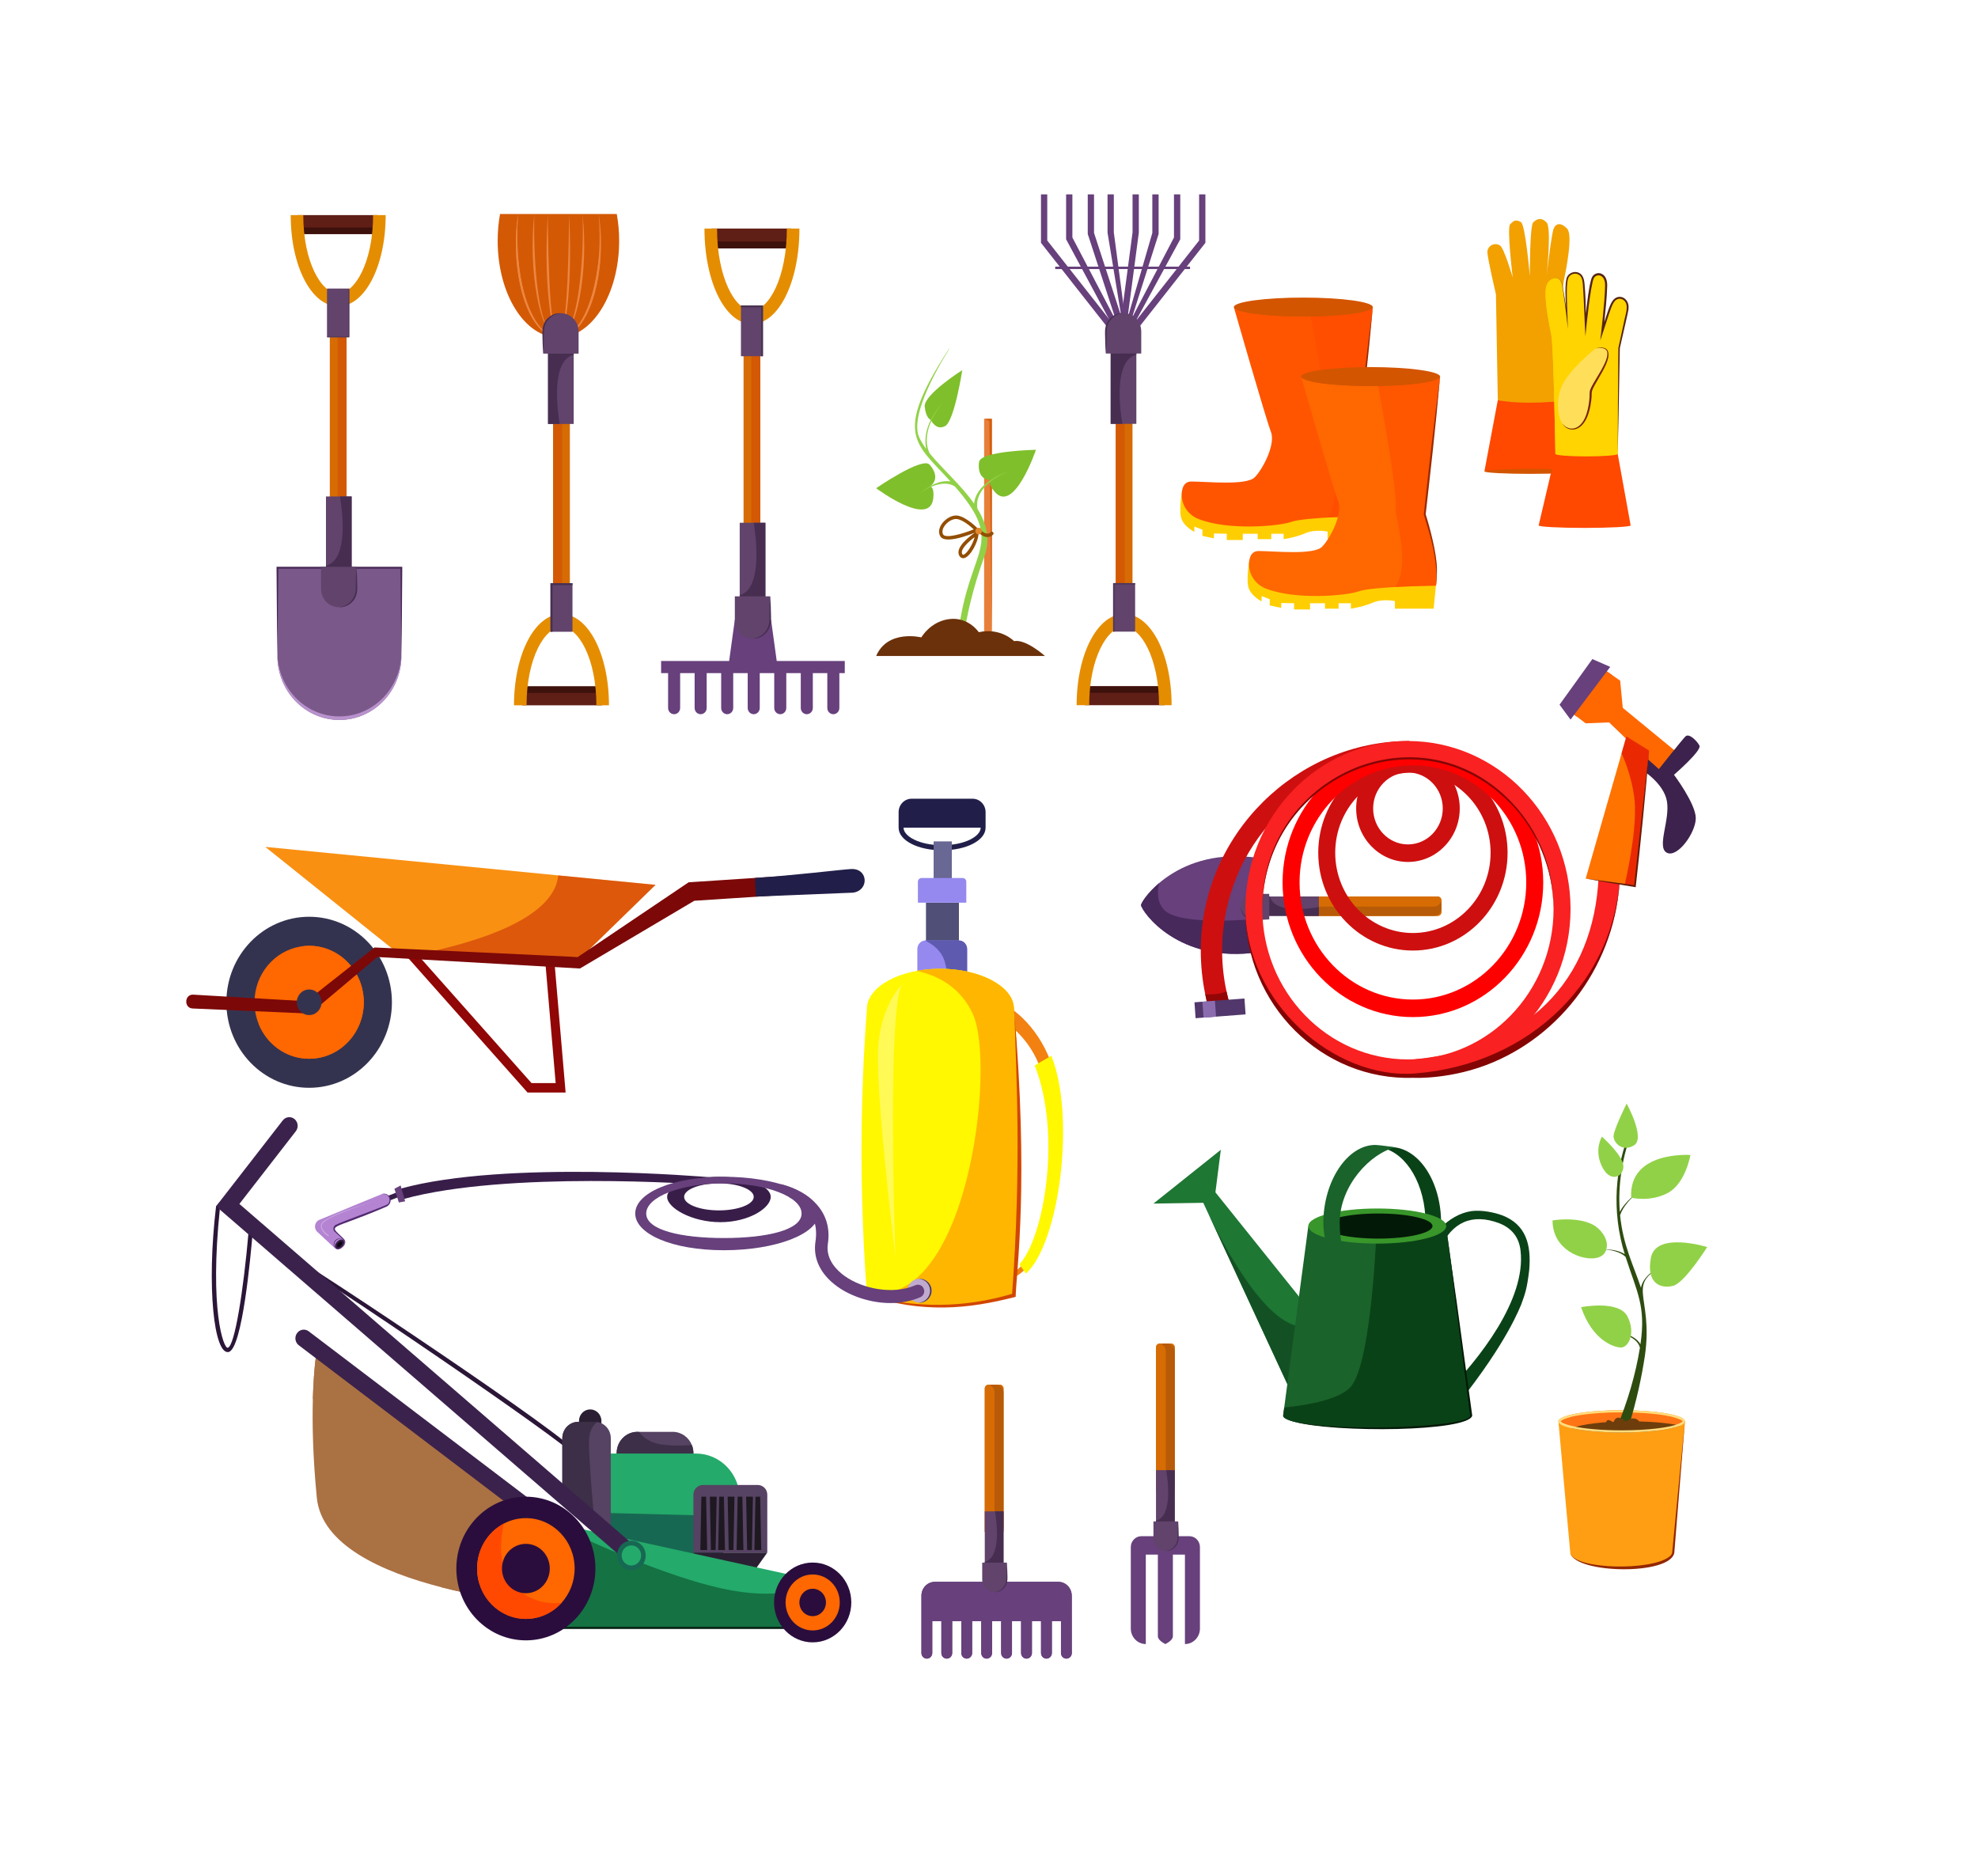 <?xml version="1.0" encoding="utf-8"?>
<!-- Generator: Adobe Illustrator 27.6.1, SVG Export Plug-In . SVG Version: 6.00 Build 0)  -->
<svg version="1.1" id="Layer_1" xmlns="http://www.w3.org/2000/svg" xmlns:xlink="http://www.w3.org/1999/xlink" x="0px" y="0px"
	 viewBox="0 0 1815.65 1721.74" style="enable-background:new 0 0 1815.65 1721.74;" xml:space="preserve">
<style type="text/css">
	.st0{fill:#7A5889;}
	.st1{fill:#B892CC;}
	.st2{fill:#452754;}
	.st3{fill:#601F16;}
	.st4{fill:#3D110C;}
	.st5{fill:#D66C03;}
	.st6{fill:#D35905;}
	.st7{fill:#E58D00;}
	.st8{fill:#61436B;}
	.st9{fill:#472E51;}
	.st10{fill:#4A3254;}
	.st11{fill:#67407C;}
	.st12{fill:#483351;}
	.st13{fill:#ED8640;}
	.st14{fill:#46304F;}
	.st15{fill:#4F3659;}
	.st16{fill:#EA2903;}
	.st17{fill:#FFCE00;}
	.st18{fill:#FF5500;}
	.st19{opacity:0.54;fill:#FF4800;}
	.st20{fill:#992A04;}
	.st21{fill:#D35500;}
	.st22{fill:#FF4800;}
	.st23{fill:#F2A100;}
	.st24{fill:#47295B;}
	.st25{fill:#B75B08;}
	.st26{fill:#34334F;}
	.st27{fill:#FF6700;}
	.st28{fill:#910606;}
	.st29{fill:#F99012;}
	.st30{opacity:0.45;fill:#BC1504;}
	.st31{fill:#7C0808;}
	.st32{fill:#211F49;}
	.st33{fill:#2B1638;}
	.st34{fill:#2B2033;}
	.st35{fill:#564263;}
	.st36{fill:#3C2F47;}
	.st37{fill:#176853;}
	.st38{fill:#24AA6A;}
	.st39{fill:#147243;}
	.st40{fill:#072616;}
	.st41{fill:#AA7143;}
	.st42{fill:#3B224C;}
	.st43{fill:#2A0D3D;}
	.st44{fill:#1E1921;}
	.st45{fill:#FFD400;}
	.st46{fill:#FFDF5A;}
	.st47{fill:#77230A;}
	.st48{fill:#562412;}
	.st49{fill:#3C224C;}
	.st50{fill:#CE0F0F;}
	.st51{fill:#930606;}
	.st52{fill:#FF0000;}
	.st53{fill:#F92121;}
	.st54{fill:#840404;}
	.st55{fill:#FF7300;}
	.st56{fill:#631A06;}
	.st57{fill:#51376B;}
	.st58{fill:#8B6DAF;}
	.st59{fill:#4F4F77;}
	.st60{fill:#F28111;}
	.st61{fill:#9589EF;}
	.st62{fill:#5E5AAF;}
	.st63{fill:#FFF800;}
	.st64{fill:#FFB600;}
	.st65{fill:#381D49;}
	.st66{fill:#696793;}
	.st67{fill:#D14600;}
	.st68{fill:#C0ABCE;}
	.st69{fill:#453254;}
	.st70{fill:#B484D3;}
	.st71{fill:#532A72;}
	.st72{opacity:0.31;fill:#FEFDFF;}
	.st73{opacity:0.42;fill:#FFFCCA;}
	.st74{fill:#0B060F;}
	.st75{fill:#0A4217;}
	.st76{fill:#1E7733;}
	.st77{fill:#135124;}
	.st78{fill:#1A632B;}
	.st79{fill:#031907;}
	.st80{fill:#38962A;}
	.st81{fill:#E87F38;}
	.st82{fill:#D35E0F;}
	.st83{fill:#7FBF2B;}
	.st84{fill:#91D147;}
	.st85{fill:#6B310A;}
	.st86{fill:#934E03;}
	.st87{fill:#E2882D;}
	.st88{fill:#FF9E12;}
	.st89{fill:#932702;}
	.st90{fill:#FF7415;}
	.st91{fill:#FFDC7B;}
	.st92{fill:#6D3D0C;}
	.st93{fill:#2E4C10;}
</style>
<g>
	<path class="st0" d="M311.54,660.81L311.54,660.81c-31.42,0-56.89-26.31-56.89-58.77v-80.95h113.77v80.95
		C368.43,634.5,342.96,660.81,311.54,660.81z"/>
	<path class="st1" d="M311.54,657.58L311.54,657.58c-31.42,0-56.89-26.31-56.89-58.77v3.23c0,32.46,25.47,58.77,56.89,58.77l0,0
		c31.42,0,56.88-26.31,56.88-58.77v-3.23C368.43,631.27,342.96,657.58,311.54,657.58z"/>
	<path class="st2" d="M253.84,520.25c0.46,61.74,0.18,28.61,0.82,81.79c0.08-8.05-0.3,29.43,0.81-80.11c5.84,0-29.83,0,112.15,0
		c0.08,8.05-0.3-29.43,0.81,80.11c0.65-54.05,0.35-17.42,0.82-81.79C369.25,520.25,262.37,520.23,253.84,520.25z"/>
	<g>
		<rect x="273.25" y="197.45" class="st3" width="73.23" height="17.38"/>
		<rect x="273.25" y="208.84" class="st4" width="73.23" height="5.99"/>
		<path class="st5" d="M310.42,485L310.42,485c-4.23,0-7.69-3.58-7.69-7.95V304.23c0-4.37,3.46-7.95,7.69-7.95l0,0
			c4.23,0,7.69,3.58,7.69,7.95v172.83C318.11,481.42,314.65,485,310.42,485z"/>
		<path class="st6" d="M313.99,485L313.99,485c-2.27,0-4.13-1.92-4.13-4.26V300.54c0-2.34,1.86-4.26,4.13-4.26l0,0
			c2.27,0,4.13,1.92,4.13,4.26v180.19C318.11,483.08,316.26,485,313.99,485z"/>
		<g>
			<path class="st7" d="M310.42,281.21c-24.44,0-43.58-36.79-43.58-83.76h11.54c0,42.98,16.57,71.85,32.05,71.85
				c15.48,0,32.05-28.87,32.05-71.85h11.54C354.01,244.42,334.86,281.21,310.42,281.21z"/>
		</g>
		<rect x="299.21" y="455.7" class="st8" width="23.56" height="71.02"/>
		<path class="st9" d="M322.77,455.71v71.02h-23.55v-7.45c21.25-5.58,14.88-51.57,12.84-63.57H322.77z"/>
		<rect x="300.33" y="264.96" class="st8" width="20.19" height="44.56"/>
		<rect x="300.33" y="264.96" class="st8" width="20.19" height="44.56"/>
		<polygon class="st10" points="319.96,264.96 319.96,309.02 300.33,309.02 300.33,309.52 320.52,309.52 320.52,264.96 		"/>
		<path class="st8" d="M310.98,557.34L310.98,557.34c-8.98,0-16.26-7.52-16.26-16.8v-20.3h32.53v20.3
			C327.25,549.82,319.97,557.34,310.98,557.34z"/>
		<path class="st9" d="M327.25,520.24c0.44,5.79,0.56,11.99,0.68,17.51c0,3.14,0.71,10.62-6.18,16.14
			c-3.32,2.64-7.18,3.75-10.77,3.46c8.04-0.71,14-6.54,15.28-13.91C326.82,540.76,326.36,531.82,327.25,520.24z"/>
	</g>
</g>
<g>
	<polygon class="st11" points="713.52,610.69 668.75,610.69 674.52,568.75 707.75,568.75 	"/>
	<g>
		<rect x="653.05" y="209.77" class="st3" width="73.23" height="18.18"/>
		<rect x="653.05" y="221.69" class="st4" width="73.23" height="6.26"/>
		<path class="st5" d="M690.22,510.49L690.22,510.49c-4.23,0-7.69-3.58-7.69-7.95V321.07c0-4.37,3.46-7.95,7.69-7.95l0,0
			c4.23,0,7.69,3.58,7.69,7.95v181.47C697.91,506.91,694.45,510.49,690.22,510.49z"/>
		<path class="st6" d="M693.79,510.49L693.79,510.49c-2.27,0-4.13-1.92-4.13-4.26V317.39c0-2.35,1.86-4.26,4.13-4.26l0,0
			c2.27,0,4.13,1.92,4.13,4.26v188.83C697.91,508.57,696.06,510.49,693.79,510.49z"/>
		<g>
			<path class="st7" d="M690.22,297.37c-24.44,0-43.58-38.48-43.58-87.6h11.54c0,44.94,16.57,75.13,32.05,75.13
				c15.48,0,32.05-30.19,32.05-75.13h11.54C733.81,258.89,714.66,297.37,690.22,297.37z"/>
		</g>
		<rect x="679" y="479.84" class="st8" width="23.56" height="74.27"/>
		<path class="st9" d="M702.57,479.85v74.27h-23.55v-7.79c21.25-5.84,14.88-53.93,12.84-66.48H702.57z"/>
		<rect x="680.13" y="280.37" class="st8" width="20.19" height="46.6"/>
		<polygon class="st12" points="680.13,280.37 680.13,282.08 698.67,282.08 698.67,326.98 700.32,326.98 700.32,280.37 		"/>
		<path class="st8" d="M690.78,586.14L690.78,586.14c-8.98,0-16.26-7.52-16.26-16.8v-22h32.53v22
			C707.05,578.62,699.76,586.14,690.78,586.14z"/>
		<path class="st9" d="M707.05,547.34c0.44,6.05,0.56,12.54,0.68,18.31c0,3.29,0.71,11.11-6.18,16.88
			c-3.32,2.76-7.18,3.92-10.77,3.62c8.04-0.74,14-6.84,15.28-14.55C706.62,568.8,706.16,559.46,707.05,547.34z"/>
	</g>
	<path class="st11" d="M775.42,606.72H606.85v11.13h6.41v32c0,3.15,2.47,5.71,5.53,5.71s5.53-2.56,5.53-5.71v-32h13.3v32
		c0,3.15,2.47,5.71,5.53,5.71c3.05,0,5.53-2.56,5.53-5.71v-32h13.3v32c0,3.15,2.48,5.71,5.53,5.71c3.05,0,5.53-2.56,5.53-5.71v-32
		h13.3v32c0,3.15,2.47,5.71,5.53,5.71c3.05,0,5.53-2.56,5.53-5.71v-32h13.3v32c0,3.15,2.47,5.71,5.53,5.71
		c3.05,0,5.53-2.56,5.53-5.71v-32h13.3v32c0,3.15,2.47,5.71,5.53,5.71c3.05,0,5.53-2.56,5.53-5.71v-32h13.3v32
		c0,3.15,2.47,5.71,5.53,5.71c3.05,0,5.53-2.56,5.53-5.71v-32h4.97V606.72z"/>
</g>
<g>
	<path class="st6" d="M458.99,196.43c-1.41,7.81-2.17,16.06-2.17,24.59c0,49.06,24.97,88.82,55.76,88.82
		c30.8,0,55.76-39.77,55.76-88.82c0-8.54-0.78-16.78-2.19-24.59H458.99z"/>
	<path class="st13" d="M512.59,309.84c18.69-0.68,29.35-30.08,33.46-49.33c3.76-16.82,5.59-38.7,3.48-64.09
		C558.25,250.33,539.4,311.2,512.59,309.84z"/>
	<path class="st13" d="M475.63,196.43c-0.45,5.37-0.79,10.75-0.85,16.13c-0.13,5.38-0.05,10.75,0.24,16.11
		c0.56,10.72,1.77,21.41,4.11,31.85c2.23,10.44,5.44,20.74,10.43,30.09c2.48,4.66,5.46,9.1,9.26,12.69
		c3.71,3.63,8.5,6.35,13.78,6.54c-5.29,0.27-10.39-2.32-14.4-5.81c-4.04-3.55-7.23-8-9.92-12.67c-2.73-4.67-4.81-9.7-6.61-14.79
		c-1.79-5.11-3.24-10.34-4.41-15.62c-2.21-10.6-3.45-21.41-3.71-32.23C473.28,217.91,473.91,207.07,475.63,196.43z"/>
	<path class="st13" d="M512.59,309.84c27.59-1.77,36.98-57.97,38.46-88.82C553.05,266.23,535.44,310.93,512.59,309.84z"/>
	<path class="st13" d="M475.63,196.43c-2.72,32.72,1.09,85.98,23.18,106.88c3.71,3.63,8.5,6.35,13.78,6.54
		c-5.29,0.27-10.39-2.32-14.4-5.81C475.11,283.76,470.25,229.81,475.63,196.43z"/>
	<path class="st13" d="M512.59,309.84c19.18-1.33,22.62-77.33,22.4-98.35c0.02-5.02-0.14-10.04-0.3-15.07
		C540.57,247.78,529.53,310.06,512.59,309.84z"/>
	<path class="st13" d="M490.47,196.43c-0.74,23.75,0.24,111.89,22.11,113.42C495.34,310.07,484.72,246.92,490.47,196.43z"/>
	<path class="st13" d="M512.59,309.84c9.54-1.78,9.5-103.14,9.8-113.42C525.59,255.64,519.97,309.14,512.59,309.84z"/>
	<path class="st13" d="M502.79,196.43c0.24,8.23,0.3,111.64,9.8,113.42c-4.63-0.44-7.43-22.07-8.06-26.95
		C500.71,252.68,501.39,222.34,502.79,196.43z"/>
	<g>
		
			<rect x="479.35" y="630.02" transform="matrix(-1 -1.224647e-16 1.224647e-16 -1 1031.923 1277.424)" class="st3" width="73.23" height="17.38"/>
		
			<rect x="479.35" y="630.02" transform="matrix(-1 -1.224647e-16 1.224647e-16 -1 1031.923 1266.032)" class="st4" width="73.23" height="5.99"/>
		<path class="st5" d="M515.4,359.85L515.4,359.85c4.23,0,7.69,3.58,7.69,7.95v172.83c0,4.37-3.46,7.95-7.69,7.95l0,0
			c-4.23,0-7.69-3.58-7.69-7.95V367.8C507.71,363.43,511.17,359.85,515.4,359.85z"/>
		<path class="st6" d="M511.84,359.85L511.84,359.85c2.27,0,4.13,1.92,4.13,4.26v180.2c0,2.34-1.86,4.26-4.13,4.26l0,0
			c-2.27,0-4.13-1.92-4.13-4.26v-180.2C507.71,361.77,509.57,359.85,511.84,359.85z"/>
		<g>
			<path class="st7" d="M515.4,563.64c24.44,0,43.58,36.79,43.58,83.76h-11.54c0-42.98-16.57-71.85-32.05-71.85
				c-15.48,0-32.05,28.87-32.05,71.85h-11.54C471.82,600.43,490.96,563.64,515.4,563.64z"/>
		</g>
		
			<rect x="503.06" y="318.14" transform="matrix(-1 -1.224647e-16 1.224647e-16 -1 1029.68 707.289)" class="st8" width="23.55" height="71.02"/>
		<path class="st9" d="M503.06,389.14v-71.02h23.56v7.45c-21.25,5.58-14.88,51.57-12.85,63.57H503.06z"/>
		
			<rect x="505.31" y="535.33" transform="matrix(-1 -1.224647e-16 1.224647e-16 -1 1030.801 1115.221)" class="st8" width="20.19" height="44.56"/>
		<polygon class="st14" points="525.5,537.09 525.5,535.33 505.31,535.33 505.31,579.89 507.14,579.89 507.14,537.09 		"/>
		<path class="st8" d="M514.84,287.51L514.84,287.51c8.98,0,16.26,7.52,16.26,16.8v20.3h-32.53v-20.3
			C498.58,295.03,505.86,287.51,514.84,287.51z"/>
		<path class="st9" d="M498.58,324.61c-0.44-5.79-0.56-11.99-0.68-17.51c0-3.14-0.71-10.62,6.18-16.14
			c3.31-2.64,7.18-3.75,10.77-3.46c-8.04,0.71-14,6.54-15.28,13.91C499.01,304.09,499.46,313.03,498.58,324.61z"/>
	</g>
</g>
<g>
	<g>
		<polygon class="st11" points="961.3,178.43 955.53,178.43 955.53,222.9 1019.53,304.24 1024.01,300.48 961.3,220.78 		"/>
		<polygon class="st11" points="1033.69,298.44 1022.4,213.33 1022.4,178.43 1016.63,178.43 1016.63,213.53 1029.28,290.55 
			1004.24,213.78 1004.24,178.43 998.47,178.43 998.47,214.8 1024.59,294.77 984.37,218 984.37,178.43 978.6,178.43 978.6,219.64 
			1023.63,303.46 		"/>
	</g>
	<g>
		<polygon class="st11" points="1100.69,178.43 1106.46,178.43 1106.46,222.9 1042.46,304.24 1037.98,300.48 1100.69,220.78 		"/>
		<polygon class="st11" points="1028.3,298.44 1039.59,213.33 1039.59,178.43 1045.36,178.43 1045.36,213.53 1034.91,292.5 
			1057.75,213.78 1057.75,178.43 1063.52,178.43 1063.52,214.8 1038.89,292.16 1077.62,218 1077.62,178.43 1083.39,178.43 
			1083.39,219.64 1039.01,301.19 		"/>
	</g>
	<g>
		
			<rect x="995.81" y="629.91" transform="matrix(-1 -1.224647e-16 1.224647e-16 -1 2064.843 1277.201)" class="st3" width="73.23" height="17.38"/>
		
			<rect x="995.81" y="629.91" transform="matrix(-1 -1.224647e-16 1.224647e-16 -1 2064.843 1265.809)" class="st4" width="73.23" height="5.99"/>
		<path class="st5" d="M1031.86,359.74L1031.86,359.74c4.23,0,7.69,3.58,7.69,7.95v172.83c0,4.37-3.46,7.95-7.69,7.95l0,0
			c-4.23,0-7.69-3.58-7.69-7.95V367.69C1024.17,363.32,1027.63,359.74,1031.86,359.74z"/>
		<path class="st6" d="M1028.3,359.74L1028.3,359.74c2.27,0,4.13,1.92,4.13,4.26V544.2c0,2.34-1.86,4.26-4.13,4.26l0,0
			c-2.27,0-4.13-1.92-4.13-4.26V364C1024.17,361.66,1026.03,359.74,1028.3,359.74z"/>
		<g>
			<path class="st7" d="M1031.86,563.53c24.44,0,43.58,36.79,43.58,83.76h-11.54c0-42.98-16.57-71.85-32.05-71.85
				c-15.48,0-32.05,28.87-32.05,71.85h-11.54C988.28,600.32,1007.42,563.53,1031.86,563.53z"/>
		</g>
		
			<rect x="1019.52" y="318.02" transform="matrix(-1 -1.224647e-16 1.224647e-16 -1 2062.602 707.066)" class="st8" width="23.55" height="71.02"/>
		<path class="st9" d="M1019.52,389.03v-71.02h23.56v7.45c-21.25,5.58-14.88,51.57-12.85,63.57H1019.52z"/>
		
			<rect x="1021.77" y="535.22" transform="matrix(-1 -1.224647e-16 1.224647e-16 -1 2063.724 1114.998)" class="st8" width="20.19" height="44.56"/>
		<polygon class="st15" points="1023.05,536.54 1041.96,536.54 1041.96,535.22 1021.77,535.22 1021.77,579.78 1023.05,579.78 		"/>
		<path class="st8" d="M1031.3,287.4L1031.3,287.4c8.98,0,16.27,7.52,16.27,16.8v20.3h-32.53v-20.3
			C1015.04,294.92,1022.32,287.4,1031.3,287.4z"/>
		<path class="st9" d="M1015.04,324.5c-0.44-5.79-0.56-11.99-0.68-17.51c0-3.14-0.71-10.62,6.18-16.14
			c3.31-2.64,7.18-3.75,10.77-3.46c-8.04,0.71-14,6.54-15.28,13.91C1015.47,303.98,1015.92,312.92,1015.04,324.5z"/>
	</g>
	<rect x="968.59" y="244.74" class="st11" width="123.78" height="2.23"/>
</g>
<path class="st16" d="M1480.24,619.95c-11.5,8.14-26.75,28.74-33.06,37.68l-2.31-1.75l28.98-40.35L1480.24,619.95z"/>
<g>
	<path class="st17" d="M1256.29,473.87l-2.08,21.02h-35.57v-6.95c0,0-11.3-2.48-20.43,1.49c-9.13,3.97-19.95,5.46-19.95,5.46v-4.97
		h-11.3v4.97h-12.5v-4.97h-13.7v5.71h-14.66v-5.71l-11.78-0.25v4.47l-10.57-2.23v-5.71l-7.45-2.84v4.83c0,0-8.57-4.22-11.62-11.42
		c-3.04-7.2,0.41-26.6,0.41-26.6l166,16.42L1256.29,473.87z"/>
	<path class="st18" d="M1260.13,281.95l-14.08,126.26c0,0,10.71,33.11,10.9,50.99c0.15,13.96-0.64,14.57-0.64,14.57
		s-58.33,0.66-71.14,5.3c-10.75,3.89-58.45,8.24-85.67-2.95c-9.85-4.05-16.14-14.48-14.52-25.31c0.72-4.84,3-8.83,8.53-8.83
		c14.1,0,50.64,3.97,58.33-3.97c7.69-7.95,19.23-30.46,14.74-41.72c-4.49-11.26-33.94-114.12-33.94-114.12L1260.13,281.95z"/>
	<path class="st19" d="M1256.94,459.2c0.16,13.96-0.63,14.57-0.63,14.57s-18.66,0.22-37.18,1.23c2.39-3.74,6.28-11.78,6.28-24.84
		c0-18.91-6.2-44.42-6.2-44.42c3.11-11.92-13.07-99.97-17.54-123.75l58.46-0.04l-14.08,126.26
		C1246.04,408.22,1256.76,441.32,1256.94,459.2z"/>
	<path class="st20" d="M1246.91,408.23c4.12-36.55,8.99-78.32,13.22-126.21c-5.58,41.37-10.28,83.15-14.95,126.39
		c6.46,21.22,12.12,39.37,11.54,61.32c-0.07,1.38-0.02,2.81-0.42,4.14c0.93-2.63,1.01-14.07,0.9-16.71
		C1256.73,443.28,1251.07,421.56,1246.91,408.23z"/>
	<path class="st21" d="M1260.13,281.9c0,1.47-2.69,2.81-7.44,4.02c-10.71,2.74-31.92,4.61-56.32,4.61
		c-22.77,0-42.76-1.63-54.03-4.07c-6.17-1.33-9.75-2.92-9.75-4.61c0-4.81,28.56-8.7,63.78-8.7
		C1231.58,273.15,1260.13,277.09,1260.13,281.9z"/>
	<g>
		<path class="st21" d="M1252.69,285.92c-10.71,2.74-31.92,4.61-56.32,4.61c-22.77,0-42.76-1.63-54.03-4.07
			c10.73-2.76,31.9-4.61,56.26-4.61C1221.41,281.85,1241.42,283.48,1252.69,285.92z"/>
	</g>
</g>
<g>
	<polygon class="st22" points="1447,432.66 1431.62,367.32 1374.87,367.32 1362.56,432.66 	"/>
	<ellipse class="st21" cx="1404.78" cy="432.66" rx="42.22" ry="2.3"/>
	<path class="st23" d="M1365.3,231.35c0-5.3,6.24-9.45,11.62-6c3.78,2.42,11.62,29.32,11.62,29.32s-5.47-45.56-2.39-48.74
		c3.08-3.18,4.87-4.91,9.91-2.12c4.22,2.33,8.2,49.8,8.2,49.8s-0.17-46.09,3.08-49.45c3.25-3.36,7.52-4.94,12.31,0
		c4.79,4.94,0,49.09,0,49.09s4.45-38.5,6.5-43.44c2.05-4.94,6.66-5.83,12.31,0c5.64,5.83-1.03,38.5-3.08,48.39
		c-2.04,9.83-3.74,107.86-3.76,109.1c0,0.01,0.02,0.02,0.02,0.03c0,1.27-12.81,2.3-28.6,2.3c-15.8,0-28.43-2.17-28.17-2.3
		l-1.71-97.13C1373.16,270.2,1365.3,236.64,1365.3,231.35z"/>
</g>
<g>
	<path class="st11" d="M1155.36,873.96l-11.6-43.21l11.6-43.21c-73.87-11.01-107.5,38.43-108,43.21
		C1048.1,836.62,1081.49,884.97,1155.36,873.96z"/>
	<path class="st24" d="M1155.37,873.97c-73.88,11.01-107.28-37.35-108.01-43.21c0.19-1.91,5.61-10.85,16.71-20.24
		c-2,8.4-2,17.92,4.63,24.77c12.09,12.49,61.13,9.99,78.61,8.68L1155.37,873.97z"/>
	<g>
		<path class="st5" d="M1189.93,837.18v-10.83c0-1.91,1.56-3.47,3.47-3.47h126.24c1.91,0,3.47,1.56,3.47,3.47v10.83
			c0,1.91-1.56,3.47-3.47,3.47h-126.24C1191.5,840.65,1189.93,839.09,1189.93,837.18z"/>
		<path class="st5" d="M1189.93,837.18v-10.83c0-1.91,1.56-3.47,3.47-3.47h126.24c1.91,0,3.47,1.56,3.47,3.47v10.83
			c0,1.91-1.56,3.47-3.47,3.47h-126.24C1191.5,840.65,1189.93,839.09,1189.93,837.18z"/>
		<path class="st25" d="M1323.12,833.64v-3.74c0-0.83-0.17-1.63-0.43-2.37c-0.95,2.7-3.43,4.65-6.36,4.65h-119.6
			c-2.93,0-5.41-1.95-6.36-4.65c-0.26,0.74-0.43,1.54-0.43,2.37v3.74c0,3.86,3.06,7.02,6.79,7.02h119.6
			C1320.06,840.65,1323.12,837.5,1323.12,833.64z"/>
		
			<rect x="1176.67" y="806.71" transform="matrix(-1.836970e-16 1 -1 -1.836970e-16 2017.319 -353.785)" class="st8" width="17.77" height="50.12"/>
		<path class="st9" d="M1210.61,840.66h-50.12v-17.77h5.26c3.94,16.03,36.39,11.23,44.86,9.69V840.66z"/>
		<path class="st8" d="M1138.88,832.17L1138.88,832.17c0-6.47,5.08-11.71,11.34-11.71h14.85v23.43h-14.85
			C1143.96,843.89,1138.88,838.64,1138.88,832.17z"/>
		<path class="st9" d="M1165.07,843.89c-4.08,0.32-8.46,0.4-12.36,0.49c-2.22,0-7.49,0.51-11.39-4.45
			c-1.86-2.39-2.64-5.17-2.44-7.75c0.5,5.79,4.62,10.08,9.82,11C1150.58,843.58,1156.89,843.25,1165.07,843.89z"/>
	</g>
</g>
<g>
	<path class="st11" d="M1101.45,1420.08c0-5.53-4.34-10.02-9.69-10.02h-44.07c-5.35,0-9.7,4.48-9.7,10.02v74.74
		c0,7.86,6.17,14.24,13.78,14.24v-82.11h11.06v74.99c0,3.93,6.89,7.12,6.89,7.12s6.89-3.19,6.89-7.12v-74.99h11.06v82.11
		c7.61,0,13.78-6.37,13.78-14.24V1420.08z"/>
	<g>
		<path class="st5" d="M1074.85,1370.83h-10.26c-1.91,0-3.47-1.56-3.47-3.47v-130.65c0-1.91,1.56-3.47,3.47-3.47h10.26
			c1.91,0,3.47,1.56,3.47,3.47v130.65C1078.32,1369.27,1076.76,1370.83,1074.85,1370.83z"/>
		<path class="st5" d="M1074.85,1370.83h-10.26c-1.91,0-3.47-1.56-3.47-3.47v-130.65c0-1.91,1.56-3.47,3.47-3.47h10.26
			c1.91,0,3.47,1.56,3.47,3.47v130.65C1078.32,1369.27,1076.76,1370.83,1074.85,1370.83z"/>
		<path class="st25" d="M1071.53,1233.24h-3.62c-0.81,0-1.57,0.17-2.29,0.44c2.61,0.98,4.5,3.55,4.5,6.57v123.56
			c0,3.02-1.89,5.59-4.5,6.57c0.72,0.27,1.49,0.44,2.29,0.44h3.62c3.73,0,6.79-3.16,6.79-7.02v-123.56
			C1078.32,1236.39,1075.26,1233.24,1071.53,1233.24z"/>
		<rect x="1061.12" y="1349.46" class="st8" width="17.2" height="51.78"/>
		<path class="st9" d="M1078.32,1349.47v51.78h-17.21v-5.43c15.52-4.07,10.87-37.6,9.38-46.35H1078.32z"/>
		<path class="st8" d="M1070.11,1423.57L1070.11,1423.57c-6.26,0-11.34-5.24-11.34-11.71v-15.34h22.68v15.34
			C1081.45,1418.33,1076.37,1423.57,1070.11,1423.57z"/>
		<path class="st9" d="M1081.45,1396.52c0.31,4.22,0.39,8.74,0.47,12.76c0,2.29,0.49,7.74-4.31,11.77c-2.31,1.92-5,2.73-7.51,2.52
			c5.6-0.52,9.76-4.77,10.65-10.14C1081.15,1411.48,1080.83,1404.97,1081.45,1396.52z"/>
	</g>
</g>
<g>
	<path class="st11" d="M983.77,1464.65c0-7.01-5.5-12.69-12.29-12.69H858.09c-6.79,0-12.29,5.68-12.29,12.69v20.29v3.06v29.3
		c0,2.83,2.22,5.13,4.97,5.13c2.74,0,4.97-2.3,4.97-5.13V1488h8.36v29.3c0,2.83,2.22,5.13,4.97,5.13c2.74,0,4.97-2.3,4.97-5.13V1488
		h8.36v29.3c0,2.83,2.22,5.13,4.97,5.13c2.74,0,4.97-2.3,4.97-5.13V1488h8.36v29.3c0,2.83,2.22,5.13,4.97,5.13
		c2.74,0,4.97-2.3,4.97-5.13V1488h8.35v29.3c0,2.83,2.22,5.13,4.97,5.13c2.74,0,4.97-2.3,4.97-5.13V1488h8.36v29.3
		c0,2.83,2.22,5.13,4.97,5.13c2.74,0,4.97-2.3,4.97-5.13V1488h8.36v29.3c0,2.83,2.22,5.13,4.97,5.13c2.74,0,4.97-2.3,4.97-5.13V1488
		h8.36v29.3c0,2.83,2.22,5.13,4.97,5.13c2.74,0,4.97-2.3,4.97-5.13V1464.65z"/>
	<path class="st11" d="M983.77,1464.65c0-7.01-5.5-12.69-12.29-12.69H858.09c-6.79,0-12.29,5.68-12.29,12.69
		c0,19.22,0,33.33,0,52.65c0,2.83,2.22,5.13,4.97,5.13c2.74,0,4.97-2.3,4.97-5.13V1488h8.36v29.3c0,2.83,2.22,5.13,4.97,5.13
		c2.74,0,4.97-2.3,4.97-5.13V1488h8.36v29.3c0,2.83,2.22,5.13,4.97,5.13c2.74,0,4.97-2.3,4.97-5.13V1488h8.36v29.3
		c0,2.83,2.22,5.13,4.97,5.13c2.74,0,4.97-2.3,4.97-5.13V1488h8.35v29.3c0,2.83,2.22,5.13,4.97,5.13c2.74,0,4.97-2.3,4.97-5.13V1488
		h8.36v29.3c0,2.83,2.22,5.13,4.97,5.13c2.74,0,4.97-2.3,4.97-5.13V1488h8.36v29.3c0,2.83,2.22,5.13,4.97,5.13
		c2.74,0,4.97-2.3,4.97-5.13V1488h8.36v29.3c0,2.83,2.22,5.13,4.97,5.13c2.74,0,4.97-2.3,4.97-5.13
		C983.77,1498.04,983.77,1483.91,983.77,1464.65z"/>
	<g>
		<path class="st5" d="M917.67,1408.61h-10.26c-1.91,0-3.47-1.56-3.47-3.47v-130.65c0-1.91,1.56-3.47,3.47-3.47h10.26
			c1.91,0,3.47,1.56,3.47,3.47v130.65C921.14,1407.05,919.58,1408.61,917.67,1408.61z"/>
		<path class="st5" d="M917.67,1408.61h-10.26c-1.91,0-3.47-1.56-3.47-3.47v-130.65c0-1.91,1.56-3.47,3.47-3.47h10.26
			c1.91,0,3.47,1.56,3.47,3.47v130.65C921.14,1407.05,919.58,1408.61,917.67,1408.61z"/>
		<path class="st25" d="M914.35,1271.02h-3.62c-0.81,0-1.57,0.17-2.29,0.44c2.61,0.98,4.49,3.55,4.49,6.57v123.56
			c0,3.02-1.89,5.59-4.49,6.57c0.72,0.27,1.49,0.44,2.29,0.44h3.62c3.73,0,6.79-3.16,6.79-7.02v-123.56
			C921.14,1274.18,918.08,1271.02,914.35,1271.02z"/>
		<rect x="903.94" y="1387.25" class="st8" width="17.2" height="51.78"/>
		<path class="st9" d="M921.14,1387.26v51.78h-17.2v-5.43c15.52-4.07,10.87-37.6,9.38-46.35H921.14z"/>
		<path class="st8" d="M912.93,1461.36L912.93,1461.36c-6.26,0-11.34-5.25-11.34-11.71v-15.34h22.68v15.34
			C924.27,1456.11,919.19,1461.36,912.93,1461.36z"/>
		<path class="st9" d="M924.27,1434.3c0.31,4.22,0.39,8.74,0.48,12.76c0,2.29,0.49,7.74-4.31,11.77c-2.31,1.93-5.01,2.73-7.51,2.52
			c5.6-0.52,9.76-4.77,10.65-10.14C923.97,1449.27,923.65,1442.75,924.27,1434.3z"/>
	</g>
</g>
<g>
	<ellipse class="st26" cx="283.77" cy="919.98" rx="75.98" ry="78.5"/>
	<path class="st27" d="M333.92,919.97c0,28.64-22.45,51.83-50.15,51.83c-20.95,0-38.9-13.26-46.39-32.12
		c-2.44-6.07-3.76-12.72-3.76-19.71c0-25.83,18.3-47.25,42.23-51.16c2.57-0.43,5.22-0.65,7.92-0.65
		C311.47,868.16,333.92,891.36,333.92,919.97z"/>
	<path class="st27" d="M333.92,919.97c0,28.64-22.45,51.83-50.15,51.83c-20.95,0-38.9-13.26-46.39-32.12
		c28.15,0.4,63.77-3.73,63.77-27.17c0-20.14-12.9-34.5-25.3-43.7c2.57-0.43,5.22-0.65,7.92-0.65
		C311.47,868.16,333.92,891.36,333.92,919.97z"/>
	<polygon class="st28" points="507.64,867.78 499.31,868.54 510.06,994.16 487.9,994.16 367.91,858.96 361.74,864.8 484.22,1002.8 
		519.19,1002.8 	"/>
	<polygon class="st29" points="601.72,812.21 527.86,884.18 382.61,876.14 365.53,875.19 243.51,777.36 512.39,803.52 	"/>
	<path class="st30" d="M601.72,812.21l-73.86,71.97l-145.25-8.05c103.8-20.97,127.89-51.05,129.78-72.62L601.72,812.21z"/>
	<g>
		<path class="st31" d="M176.8,925.67L176.8,925.67C176.8,925.67,176.8,925.67,176.8,925.67C176.8,925.67,176.8,925.67,176.8,925.67
			z"/>
		<path class="st31" d="M781.99,799.99c-18.09,1.19-132.19,8.7-149.87,9.86c-9.7,6.54-90.07,60.7-101.97,68.72
			c-1.62-0.31-18.71-0.99-186.4-8.9c-19.98,15.76-51.08,40.29-62.59,49.36c-9.42-0.55-103.52-6.04-103.83-6.05
			c-8.13-0.36-8.64,12.34-0.52,12.7c4.21,0.18,99.48,4.34,107.87,4.7c14.05-11.83,45.05-37.93,61.69-51.95l0,0
			c22.56,1.28,163.35,9.27,185.96,10.55c10.32-6.11,89.12-52.79,104.96-62.17l145.77-9.59C794.1,816.51,793.02,799.27,781.99,799.99
			z"/>
		<path class="st31" d="M176.79,925.67C176.6,925.66,176.61,925.66,176.79,925.67L176.79,925.67z"/>
	</g>
	<g>
		<path class="st31" d="M176.8,925.67L176.8,925.67C176.8,925.67,176.8,925.67,176.8,925.67C176.8,925.67,176.8,925.67,176.8,925.67
			z"/>
		<path class="st32" d="M780.99,797.68c-10.33,0.64-50.93,5.73-88.03,8.17l0.86,17.1l89.23-3.58
			C798.13,817.24,797.01,796.69,780.99,797.68z"/>
		<path class="st31" d="M176.79,925.67C176.6,925.66,176.61,925.66,176.79,925.67L176.79,925.67z"/>
	</g>
	<path class="st26" d="M295.15,919.98c0,6.49-5.1,11.76-11.38,11.76c-6.29,0-11.38-5.26-11.38-11.76s5.09-11.76,11.38-11.76
		C290.06,908.22,295.15,913.49,295.15,919.98z"/>
</g>
<g>
	<g>
		<path class="st33" d="M525.68,1334.48c-5.21-9.19-232.07-164.49-266.74-182.61c-9.23-4.83-18.68-11.22-27.25-17.7
			c-1.44,15.87-9.12,104.47-21.96,106.84c-13.18,2.36-20.27-59.31-11.4-133.73l3.4-3.91l0,0c0.19,0.18,11.54,11.35,26.78,23.39
			c0.19-2.34,0.38-4.67,0.55-6.99l3.83,0.31c-0.01,0.1-0.28,3.66-0.79,9.48c8.91,6.83,18.87,13.69,28.58,18.77
			c22.51,11.76,268.72,175.75,268.72,185.54h-3.85C525.55,1334.24,525.68,1334.47,525.68,1334.48L525.68,1334.48z M201.87,1108.93
			c-9.74,93.28,3.36,128.98,7.18,128.16c6.45-1.19,14.55-53.72,19.05-105.67C216.25,1122.21,206.47,1113.26,201.87,1108.93z"/>
	</g>
	<path class="st34" d="M552.07,1314.97h-20.61v-10.64c0-5.88,4.61-10.65,10.3-10.65l0,0c5.69,0,10.3,4.77,10.3,10.65V1314.97z"/>
	<path class="st35" d="M636.5,1333.85c0,5.4-2.12,10.29-5.56,13.85c-3.42,3.54-8.15,5.72-13.38,5.72h-32.57
		c-10.48,0-18.96-8.76-18.96-19.57c0-5.4,2.12-10.29,5.56-13.85c3.42-3.54,8.17-5.72,13.4-5.72h32.57c7.94,0,14.73,5.05,17.56,12.2
		C636,1328.75,636.5,1331.25,636.5,1333.85z"/>
	<path class="st36" d="M636.5,1333.85c0,5.4-2.12,10.29-5.56,13.85c-3.42,3.54-8.15,5.72-13.38,5.72h-32.57
		c-10.48,0-18.96-8.76-18.96-19.57c0-5.4,2.12-10.29,5.56-13.85c3.42-3.54,8.17-5.72,13.4-5.72h1.48c3.08,4.05,9,9.53,19.06,11.32
		c10,1.79,21.77,1.43,29.59,0.87C636,1328.75,636.5,1331.25,636.5,1333.85z"/>
	<rect x="552.07" y="1371.29" class="st37" width="111.69" height="82.42"/>
	<polygon class="st34" points="641.82,1434.9 636.5,1425.09 704.31,1425.09 688.01,1448.06 	"/>
	<polygon class="st38" points="750.18,1450.96 750.18,1494.22 496.9,1494.22 496.9,1395.32 505.63,1397.24 	"/>
	<path class="st39" d="M750.18,1451.4v42.83H496.9v-98.91l8.73,1.93c39.07,20,107.49,50.14,158.14,61.05
		C712.4,1468.76,738.43,1458.88,750.18,1451.4z"/>
	<g>
		<rect x="496.9" y="1493.23" class="st40" width="253.28" height="1.99"/>
	</g>
	<path class="st38" d="M544.76,1388.46v-54.26h94.07c22.21,0,40.22,18.6,40.22,41.55v16.14L544.76,1388.46z"/>
	<path class="st35" d="M704.31,1425.09H636.5v-53.23c0-4.87,3.95-8.82,8.82-8.82h50.17c4.87,0,8.82,3.95,8.82,8.82V1425.09z"/>
	<path class="st41" d="M522.15,1412.5v62.5c0,0-58.38-3.06-116.53-17.96c-55.42-14.16-110.58-39.1-114.81-82.32
		c-3.71-38.1-4.25-68.44-3.62-90.66c0.81-29.46,3.62-44.64,3.62-44.64L522.15,1412.5z"/>
	<path class="st41" d="M522.15,1412.5v62.5c0,0-58.38-3.06-116.53-17.96c-1.04-13.23-2.96-30.93-6.48-52.8
		c-5.71-35.52-69.8-88.66-111.95-120.18c0.81-29.46,3.62-44.64,3.62-44.64L522.15,1412.5z"/>
	<g>
		<path class="st42" d="M534.78,1430.74c-1.58,0-3.18-0.5-4.55-1.55l-255.95-194.37c-3.42-2.6-4.16-7.57-1.64-11.11
			c2.51-3.54,7.33-4.3,10.75-1.7l255.95,194.37c3.42,2.6,4.16,7.57,1.64,11.11C539.48,1429.62,537.15,1430.74,534.78,1430.74z"/>
	</g>
	<path class="st35" d="M560.66,1320.11v82.92l-15.34-9.63l-29.15-18.3v-54.99c0-8.28,6.52-15.02,14.54-15.02h15.42
		c0.71,0,1.4,0.06,2.1,0.18C555.24,1306.3,560.66,1312.56,560.66,1320.11z"/>
	<path class="st36" d="M540.63,1323.78c0,16.17,2.96,50.8,4.69,69.61l-29.15-18.3v-54.99c0-8.28,6.52-15.02,14.54-15.02h15.42
		c0.71,0,1.4,0.06,2.1,0.18C544.24,1308.07,540.63,1313.47,540.63,1323.78z"/>
	<g>
		<ellipse class="st43" cx="482.71" cy="1439.74" rx="63.82" ry="65.93"/>
		<path class="st27" d="M527.47,1439.73c0,12.22-4.59,23.34-12.11,31.61c-8.13,9.02-19.75,14.64-32.65,14.64
			c-24.73,0-44.76-20.7-44.76-46.25c0-18.04,10.02-33.69,24.63-41.3c6.04-3.16,12.88-4.95,20.13-4.95
			C507.44,1393.49,527.47,1414.21,527.47,1439.73z"/>
		<path class="st22" d="M515.36,1471.34c-8.13,9.02-19.75,14.64-32.65,14.64c-24.73,0-44.76-20.7-44.76-46.25
			c0-18.04,10.02-33.69,24.63-41.3c-4.15,17.64-6.56,47.22,17.33,63.97C491.34,1470.41,503.77,1472.37,515.36,1471.34z"/>
		<ellipse class="st43" cx="482.71" cy="1439.74" rx="21.94" ry="22.66"/>
	</g>
	<g>
		<path class="st43" d="M781.43,1470.88c0,20.23-15.87,36.63-35.46,36.63c-19.58,0-35.46-16.4-35.46-36.63
			c0-20.23,15.87-36.63,35.46-36.63C765.56,1434.24,781.43,1450.64,781.43,1470.88z"/>
		<path class="st27" d="M770.84,1470.88c0,14.19-11.13,25.69-24.87,25.69c-13.74,0-24.87-11.5-24.87-25.69
			c0-14.19,11.13-25.69,24.87-25.69C759.71,1445.18,770.84,1456.68,770.84,1470.88z"/>
		<path class="st43" d="M758.16,1470.88c0,6.95-5.46,12.59-12.19,12.59c-6.73,0-12.19-5.64-12.19-12.59
			c0-6.95,5.46-12.59,12.19-12.59C752.71,1458.28,758.16,1463.92,758.16,1470.88z"/>
	</g>
	<polygon class="st44" points="649.11,1422.8 642.86,1422.8 643.82,1373.8 648.15,1373.8 	"/>
	<polygon class="st44" points="651.59,1373.8 657.84,1373.8 656.88,1422.8 652.56,1422.8 	"/>
	<polygon class="st44" points="665.45,1422.8 659.2,1422.8 660.17,1373.8 664.49,1373.8 	"/>
	<polygon class="st44" points="667.94,1373.8 674.19,1373.8 673.23,1422.8 668.9,1422.8 	"/>
	<polygon class="st44" points="682.4,1422.8 676.15,1422.8 677.11,1373.8 681.44,1373.8 	"/>
	<polygon class="st44" points="698.74,1422.8 692.49,1422.8 693.46,1373.8 697.78,1373.8 	"/>
	<polygon class="st44" points="684.88,1373.8 691.13,1373.8 690.17,1422.8 685.84,1422.8 	"/>
	<g>
		<path class="st42" d="M580.66,1435.55c-1.74,0-3.49-0.61-4.93-1.85l-377.4-326.42l61.22-78.87c2.66-3.42,7.5-3.98,10.81-1.23
			c3.31,2.74,3.85,7.75,1.19,11.17l-51.8,66.74l365.85,316.43c3.26,2.82,3.69,7.83,0.96,11.19
			C585.04,1434.58,582.85,1435.55,580.66,1435.55z"/>
	</g>
	<path class="st37" d="M592.71,1427.74c0,7.5-5.88,13.58-13.14,13.58c-7.26,0-13.14-6.08-13.14-13.58c0-7.5,5.88-13.57,13.14-13.57
		C586.82,1414.17,592.71,1420.25,592.71,1427.74z"/>
	<path class="st38" d="M588.5,1427.74c0,5.1-4,9.23-8.93,9.23c-4.93,0-8.93-4.13-8.93-9.23c0-5.1,4-9.23,8.93-9.23
		C584.5,1418.51,588.5,1422.64,588.5,1427.74z"/>
</g>
<g>
	<path class="st45" d="M1494.01,280.67c-0.36-3.65-2.93-6.92-6.61-7.26c-6.35-0.59-8.44,6.74-10.27,11.55
		c-2.07,5.44-6.06,18.21-6.3,19.02c1.21-10.06,3.6-33.73,3.5-43.1c-0.1-9.41-7.94-10.6-10.81-7.79c-2.09,2.05-2.58,5.45-3.16,8.22
		c-2.51,11.99-5.26,40.88-5.26,41.62c0.03-8.97-0.1-17.96-0.44-26.92c-0.17-4.59-0.39-9.18-0.82-13.75
		c-0.39-4.03-0.6-8.73-4.48-10.92c-3.6-2.03-8.54-0.45-10.37,3.36c-3.19,6.62-0.1,39.97,0.68,47.37
		c-1.01-10.22-3.63-28.68-4.83-35.66c-0.49-2.84-0.8-6.28-2.35-8.72c-2.13-3.35-6.32-2.81-9.15-0.77c-3.44,2.48-4.43,6.49-4.6,10.61
		c-0.44,11.12,2.99,29.06,5.26,39.99c2.04,9.83,3.74,107.86,3.74,109.13c0,1.27,12.8,2.3,28.6,2.3c15.8,0,28.6-1.03,28.6-2.3
		c0-0.13,1.28-97.13,1.28-97.13c2.02-8.63,3.97-17.3,5.74-25.99C1492.69,289.84,1494.43,284.91,1494.01,280.67z"/>
	<path class="st46" d="M1464.5,319.96c0,0-25.37,19.89-31.54,36.03c-6.16,16.14-2.56,40,11.79,37.61
		c14.36-2.38,15.38-28.61,15.38-33.64c0-5.03,15.9-25.16,15.9-34.44C1476.04,316.25,1464.5,319.96,1464.5,319.96z"/>
	<path class="st47" d="M1434.07,388.67c5.77,7.93,19.92,8.01,24.05-16.23c2.86-16.5-2.38-9.08,7.36-25.42
		c5.44-9.03,16.15-25.87,5.38-27.41c-2.08-0.36-4.27-0.13-6.37,0.35c4.53-1.51,10.42-1.61,11.65,3.09
		c1.94,6.29-4.6,16.95-9.17,24.91c-9.27,16.03-4.03,8.19-7.14,24.81c-3.85,20.19-14.3,23.68-21.02,20.44
		C1436.79,392.25,1435.19,390.57,1434.07,388.67z"/>
	<path class="st22" d="M1484.93,416.64h-57.18c0,0-15.38,65.53-15.38,65.62c0,1.27,18.9,2.3,42.22,2.3c23.32,0,42.22-1.03,42.22-2.3
		C1496.81,482.17,1484.93,416.64,1484.93,416.64z"/>
</g>
<g>
	<path class="st45" d="M1494.01,280.67c-0.36-3.65-2.93-6.92-6.61-7.26c-6.35-0.59-8.44,6.74-10.27,11.55
		c-2.07,5.44-6.06,18.21-6.3,19.02c1.21-10.06,3.6-33.73,3.5-43.1c-0.1-9.41-7.94-10.6-10.81-7.79c-2.09,2.05-2.58,5.45-3.16,8.22
		c-2.51,11.99-5.26,40.88-5.26,41.62c0.03-8.97-0.1-17.96-0.44-26.92c-0.17-4.59-0.39-9.18-0.82-13.75
		c-0.39-4.03-0.6-8.73-4.48-10.92c-3.6-2.03-8.54-0.45-10.37,3.36c-3.19,6.62-0.1,39.97,0.68,47.37
		c-1.01-10.22-3.63-28.68-4.83-35.66c-0.49-2.84-0.8-6.28-2.35-8.72c-2.13-3.35-6.32-2.81-9.15-0.77c-3.44,2.48-4.43,6.49-4.6,10.61
		c-0.44,11.12,2.99,29.06,5.26,39.99c2.04,9.83,3.74,107.86,3.74,109.13c0,1.27,12.8,2.3,28.6,2.3c15.8,0,28.6-1.03,28.6-2.3
		c0-0.13,1.28-97.13,1.28-97.13c2.02-8.63,3.97-17.3,5.74-25.99C1492.69,289.84,1494.43,284.91,1494.01,280.67z"/>
	<path class="st48" d="M1483.01,273.48c-4.3,2.62-5.94,8.75-10.36,22.12c1-9.35,2.46-23.89,2.64-33.26
		c0.37-12.95-10.52-14.22-13.89-8.01c-2.61,4.98-5.03,27.51-5.69,33.49c-0.14-7.81-0.23-16.3-1.24-27.4
		c-0.27-2.35-0.57-4.88-1.95-7.1c-3.18-5.24-11.16-4.72-14.08,0.91c-2.37,5.43-1.32,21.8-0.93,28.03
		c-1.44-9.78-1.68-10.77-2.31-14.75c-0.82-4.27-1.17-10.86-5.46-12.05c-2.22-0.65-4.58,0.14-6.4,1.44c1.84-1.28,4.21-2.01,6.37-1.33
		c4.17,1.23,4.39,7.67,5.15,12c0.07,0.53,2.88,19.15,4.35,34.52c0,0,0,0.01,0,0.01c-0.78-26.98-2.32-44.65,1.34-48.51
		c2.84-3.29,8.37-3.28,10.68,0.59c1.92,3.09,1.7,7.79,2.51,20.48c0.26,9.41,1.55,33.88,1.55,33.88c0.59-6.44,4.7-47.5,7.78-53.25
		c2.41-4.44,10.59-3.68,10.28,7.02c-0.25,15.74-4.17,47.82-4.43,50.2l2.76-8.27c6.88-20.58,8.13-26.69,12.18-29.23
		c2.62-1.52,6.24-0.79,8.15,2.29c2.58,3.98,0.47,10.13-0.68,15.3c-0.05,0.22-5.83,27.03-5.79,26.82
		c-0.22,28.61-0.15,20.15-0.37,48.64l-0.24,48.57l1.04-48.56l0.9-48.48c8.21-36.41,8.02-34.27,8.03-37.54
		C1495.09,274.83,1488.49,270.34,1483.01,273.48z"/>
	<path class="st46" d="M1464.5,319.96c0,0-25.37,19.89-31.54,36.03c-6.16,16.14-2.56,40,11.79,37.61
		c14.36-2.38,15.38-28.61,15.38-33.64c0-5.03,15.9-25.16,15.9-34.44C1476.04,316.25,1464.5,319.96,1464.5,319.96z"/>
	<path class="st47" d="M1434.07,388.67c5.77,7.93,19.92,8.01,24.05-16.23c2.86-16.5-2.38-9.08,7.36-25.42
		c5.44-9.03,16.15-25.87,5.38-27.41c-2.08-0.36-4.27-0.13-6.37,0.35c4.53-1.51,10.42-1.61,11.65,3.09
		c1.94,6.29-4.6,16.95-9.17,24.91c-9.27,16.03-4.03,8.19-7.14,24.81c-3.85,20.19-14.3,23.68-21.02,20.44
		C1436.79,392.25,1435.19,390.57,1434.07,388.67z"/>
</g>
<g>
	<polygon class="st27" points="1537.24,688.89 1523.85,708.21 1477.08,663.12 1455.53,663.94 1447.18,657.64 1444.88,655.89 
		1473.85,615.54 1480.24,619.95 1487.18,624.76 1489.56,649.71 	"/>
	<path class="st49" d="M1505.54,705.53c0,0,21.43,12.48,24.55,29.79c3.12,17.31-9.74,42.48,0,47.41c9.74,4.93,26.5-18.42,26.5-31.71
		c0-13.28-20-39.85-20-39.85s25.46-22.04,23.41-26.67c-1.54-3.49-9.45-12.11-12.95-8.48c-3.51,3.62-24.35,29.92-24.35,29.92
		l-16.26-14.52L1505.54,705.53z"/>
	<g>
		<path class="st50" d="M1289.8,698.98c-92.62,0-167.98,77.83-167.98,173.52c0,12.89,1.4,25.45,4.02,37.55
			c0.79,3.71,1.71,7.39,2.73,11.03l-20.17,0.69c-0.77-3.04-1.48-6.1-2.1-9.18c-2.67-12.93-4.08-26.34-4.08-40.09
			c0-106.84,88.03-192.34,191.46-192.34C1294.03,680.17,1290.51,698.98,1289.8,698.98z"/>
		<path class="st51" d="M1128.56,921.07l-20.17,0.69c-0.77-3.04-1.48-6.1-2.1-9.18c3.63,0.34,8.25,0.32,13.59-0.77
			c2.27-0.46,4.25-1.07,5.94-1.77C1126.62,913.76,1127.54,917.44,1128.56,921.07z"/>
	</g>
	<g>
		<path class="st50" d="M1292.39,791.18c-26.22,0-47.54-22.03-47.54-49.11c0-27.08,21.33-49.11,47.54-49.11
			c26.21,0,47.54,22.03,47.54,49.11C1339.93,769.15,1318.6,791.18,1292.39,791.18z M1292.39,709.06
			c-17.62,0-31.95,14.81-31.95,33.01c0,18.2,14.33,33.01,31.95,33.01c17.62,0,31.95-14.81,31.95-33.01
			C1324.34,723.87,1310.01,709.06,1292.39,709.06z"/>
	</g>
	<g>
		<path class="st50" d="M1296.94,872.5c-47.91,0-86.89-40.27-86.89-89.77c0-49.5,38.98-89.77,86.89-89.77
			c47.92,0,86.9,40.27,86.9,89.77C1383.84,832.23,1344.86,872.5,1296.94,872.5z M1296.94,709.06c-39.32,0-71.31,33.05-71.31,73.67
			c0,40.62,31.99,73.67,71.31,73.67c39.32,0,71.31-33.05,71.31-73.67C1368.25,742.11,1336.26,709.06,1296.94,709.06z"/>
	</g>
	<g>
		<path class="st52" d="M1296.94,933.58c-65.96,0-119.63-55.44-119.63-123.59c0-68.15,53.66-123.59,119.63-123.59
			c65.96,0,119.63,55.44,119.63,123.59C1416.57,878.14,1362.91,933.58,1296.94,933.58z M1296.94,702.5
			c-57.37,0-104.04,48.22-104.04,107.49c0,59.27,46.67,107.49,104.04,107.49c57.37,0,104.04-48.22,104.04-107.49
			C1400.99,750.72,1354.31,702.5,1296.94,702.5z"/>
	</g>
	<g>
		<path class="st53" d="M1292.39,988.54c-82.29,0-149.24-69.16-149.24-154.18c0-85.02,66.95-154.18,149.24-154.18
			c82.29,0,149.24,69.17,149.24,154.18C1441.63,919.37,1374.68,988.54,1292.39,988.54z M1292.39,696.27
			c-73.7,0-133.66,61.94-133.66,138.08c0,76.14,59.96,138.08,133.66,138.08c73.7,0,133.66-61.94,133.66-138.08
			C1426.04,758.22,1366.09,696.27,1292.39,696.27z"/>
	</g>
	<path class="st53" d="M1467.59,796.25c-0.77,95.01-57.35,165.33-168.97,176.04v16.23c0.35,0,0.69,0.02,1.04,0.02
		c102.94,0,186.75-86.13,187.52-192.29H1467.59z"/>
	<g>
		<path class="st54" d="M1298.62,985.33c-73.32,5.52-154.91-64.42-155.48-150.97c-0.62,88.34,70.76,157.9,154.58,154.96
			c0,0.05,35.25,1.77,72.95-14.3c67.87-28.79,116.42-97.63,116.51-178.77C1485.75,899.42,1404.24,977.38,1298.62,985.33z"/>
		<path class="st54" d="M1386.33,737.3c24.82,25.24,39.51,60.85,39.71,97.05c0.3-35.55-12.59-70.91-38.67-98.13
			c-84.27-88.21-229.66-24.74-228.64,98.13C1159.38,715.06,1300.52,649.85,1386.33,737.3z"/>
	</g>
	<polygon class="st55" points="1513.71,688.89 1500.73,813.42 1491.37,811.97 1455.53,806.45 1488.49,691.53 1492.93,676.01 	"/>
	<path class="st16" d="M1513.71,688.89l-12.98,124.54l-9.36-1.45c4.1-18.04,11.98-57.49,8.61-81.17c-2.35-16.39-7.31-30-11.5-39.27
		l4.44-15.52L1513.71,688.89z"/>
	<path class="st56" d="M1500.03,812.5c-14.82-2.11-29.65-4.21-44.51-6.05c14.13,2.61,30.21,5.3,45.9,7.92
		c4.27-37.59,9.31-87.59,12.29-125.48C1512.37,699.23,1500.23,810.67,1500.03,812.5z"/>
	<polygon class="st57" points="1143.35,931.1 1116.24,933.17 1104.74,934.04 1097.47,934.6 1096.43,920 1103.7,919.44 
		1115.2,918.57 1142.31,916.5 	"/>
	<polygon class="st58" points="1116.24,933.17 1115.2,918.57 1103.7,919.44 1104.74,934.04 	"/>
</g>
<g>
	<rect x="849.97" y="828.59" class="st59" width="30.25" height="42.92"/>
	<path class="st60" d="M917.91,919.82c22.29,10.29,45.15,38.07,51.34,72.39c8.8,50.57,0.71,170.18-42.6,181.62
		c-20.86,4.55-35.79-3.08-43.34-27.06c-2.28-7.41-3.55-15.08-3.85-22.87l1.51-0.02c1.63,23.37,11.67,47.98,34.48,47.52
		c6.63,0,13.72-2.08,18.79-6.36c25.81-21.59,30.4-92.51,29.48-126.8c-1.08-38.83-6.54-71.49-35.32-95.81
		c-9.8-7.92-15.14-9.7-15.5-9.92l-0.02,0L917.91,919.82z"/>
	<path class="st61" d="M887.74,871.13v39.29h-45.69v-39.29c0-4.19,3.15-7.61,7.13-7.89c0.17-0.02,0.35-0.02,0.52-0.02h30.38
		C884.32,863.22,887.74,866.76,887.74,871.13z"/>
	<path class="st62" d="M887.74,871.13v39.29h-17.58c0.13-9.79-0.58-20.8-3.46-29.26c-2.86-8.44-10.13-14.14-17.52-17.92
		c0.17-0.02,0.35-0.02,0.52-0.02h30.38C884.32,863.22,887.74,866.76,887.74,871.13z"/>
	<path class="st63" d="M930.69,924.45c0,0-0.03-0.45-0.11-1c-2.46-19.08-31.86-34.22-67.46-34.22c-37.21,0-67.37,16.46-67.37,36.76
		c0,0.02,0,0.04,0,0.06c-6.62,87.65-6.58,175.3,0.12,262.94c44.94,13.23,89.88,13.23,134.82,0
		C937.42,1100.8,937.43,1012.63,930.69,924.45z"/>
	<path class="st64" d="M930.68,1188.98c-44.94,13.23-89.88,13.23-134.81,0c-0.08-0.92-0.13-1.81-0.21-2.72
		c92.3,18.71,119.06-207.95,97.34-255.47c-11.71-25.61-33.57-35.74-51.55-39.61c6.81-1.27,14.09-1.95,21.69-1.95
		c36.54,0,66.16,15.93,67.55,35.2C937.43,1012.61,937.43,1100.79,930.68,1188.98z"/>
	<g>
		<path class="st65" d="M661.29,1121.82c-26.21,0-48.91-13.05-48.91-23.22c0-10.17,21.33-18.44,47.54-18.44
			c26.21,0,47.54,8.27,47.54,18.44C707.46,1108.77,687.5,1121.82,661.29,1121.82z M659.92,1086.2c-17.62,0-31.95,5.56-31.95,12.4
			c0,6.83,14.33,12.4,31.95,12.4c17.62,0,31.95-5.56,31.95-12.4C691.87,1091.77,677.54,1086.2,659.92,1086.2z"/>
	</g>
	<polygon class="st65" points="367.57,1098.08 353.67,1103.51 352.09,1099.22 365.99,1093.78 	"/>
	<path class="st32" d="M836.79,733.14c-6.59,0-11.93,5.52-11.93,12.32v14.26c0,11.64,17.53,20.75,39.92,20.75
		c22.38,0,39.92-9.12,39.92-20.75v-14.26c0-6.8-5.34-12.32-11.92-12.32H836.79z M864.78,775.81c-21.17,0-35.4-8.32-35.4-16.08h70.8
		C900.18,767.5,885.96,775.81,864.78,775.81z"/>
	<rect x="857" y="772.31" class="st66" width="16.7" height="36.31"/>
	<path class="st61" d="M887,828.59h-44.44V809.3c0-1.88,1.52-3.4,3.4-3.4h37.63c1.88,0,3.4,1.52,3.4,3.4V828.59z"/>
	<path class="st67" d="M931.5,940.96c1.25,45.85,6.23,127.73-2.45,246.64c-44.21,13.02-87.69,13.43-133.19,1.38
		c51.17,16.55,92.34,12.78,136.42,1.37c0.79-25.3,12.36-104.12-1.6-265.81C930.69,924.54,931.5,940.94,931.5,940.96z"/>
	<path class="st63" d="M964.95,968.9c-2.95,2.46-12.09,6.84-15.18,9.11c25.34,63.95,8.08,159.03-14.02,182.44
		c0.6,1.55,5.21,7.08,6.01,8.54C972.62,1140.94,987.58,1024.44,964.95,968.9z"/>
	<g>
		<path class="st68" d="M855.1,1184.71c0,6.07-4.95,11-11.07,11c-6.11,0-11.07-4.92-11.07-11c0-6.07,4.95-11,11.07-11
			C850.14,1173.72,855.1,1178.64,855.1,1184.71z"/>
		<path class="st69" d="M844.03,1173.72c-0.22,0-0.44,0.02-0.66,0.03c5.8,0.34,10.41,5.11,10.41,10.96c0,5.85-4.6,10.62-10.41,10.97
			c0.22,0.01,0.44,0.03,0.66,0.03c6.11,0,11.07-4.92,11.07-11C855.1,1178.64,850.14,1173.72,844.03,1173.72z"/>
		<path class="st11" d="M817.46,1196.06c-18.28,0-36.5-6.24-48.93-15.2c-15.27-11.01-22.37-25.61-20.01-41.1
			c4.86-31.79-22.13-40.11-23.3-40.36l-8.97-12.58c18.97,4.13,48.9,20.53,43.66,54.8c-2.22,14.5,8.58,24.69,15.21,29.47
			c16.36,11.8,44.22,17.66,65.16,8.62c2.73-1.18,5.88-0.17,7.32,2.5l0.06,0.12c1.67,3.09,0.33,6.96-2.83,8.34
			C836.23,1194.42,826.84,1196.06,817.46,1196.06z"/>
	</g>
	<g>
		<path class="st65" d="M370.25,1100.62l-2.48-9.59c96.76-26.73,281.75-10.62,283.51-10.48l-6.43,6.72
			C643.11,1087.14,465.46,1074.33,370.25,1100.62z"/>
	</g>
	<polygon class="st11" points="367.77,1088.12 371.9,1102.69 366.13,1103.77 362.04,1091.16 	"/>
	<path class="st70" d="M357.57,1099.2c-1.23-2.9-4.62-4.11-7.48-2.99c0,0-38.81,15.81-57.02,23.51c-4.34,1.83-5.33,7.72-1.85,10.96
		l16.06,14.96c1.8,1.69,4.53,1.68,6.44-0.07c0,0,5.78-4.89,1.17-8.59l-7.09-6.64c-1.75-1.64-1.2-4.61,1-5.47l45.6-17.83
		C357.41,1105.85,358.89,1102.29,357.57,1099.2z"/>
	<path class="st71" d="M313.71,1145.57c1.69-1.71,3.36-4.29,2.39-6.5c-0.42-1.11-8.94-8.39-9.38-8.96c-1.28-1.79-0.7-4.61,1.23-5.73
		c4.91-2.8,46.48-17.49,48.1-19.17c1.12-1.12,1.69-2.8,1.51-4.44c-0.35-3.68-4.1-5.65-7.48-4.56c5.98-2.67,11.25,4.84,6.78,9.81
		c-1.35,1.54-2.87,1.77-4.74,2.65c-50.21,21.45-50.92,14.27-36.98,28l-0.02-0.02c1.45,1.43,2.21,2.84,1.59,4.86
		C316.18,1143.21,314.98,1144.51,313.71,1145.57z"/>
	<path class="st72" d="M352.38,1099.45c-8.78,2.98-52.46,16.84-56.4,23.74c-3.3,4.95,6.1,10.96,5.59,10.5
		c0.23,0.13,0.32,0.43,0.2,0.67c-0.23,0.45-0.85,0.19-0.66,0.2c-2.75-1.57-5.15-4.03-6.26-7.11c-1.17-3.73,0.81-5.85,4.07-7.82
		c9.89-5.89,23.1-10.26,35.34-14.25L352.38,1099.45z"/>
	<path class="st73" d="M829.06,902.64c0,0-18.27,15.89-22.59,53.64c-4.33,37.74,15.38,196.67,15.38,196.67
		S813.68,914.56,829.06,902.64z"/>
	<g>
		<path class="st11" d="M664.48,1147.57c-47.91,0-81.39-15.12-81.39-33.71c0-18.59,33.47-33.71,81.39-33.71
			c47.91,0,86.9,15.12,86.9,33.71C751.37,1132.45,712.39,1147.57,664.48,1147.57z M664.48,1086.2c-39.32,0-71.31,12.41-71.31,27.66
			s31.99,22.52,71.31,22.52c39.32,0,71.31-7.27,71.31-22.52S703.8,1086.2,664.48,1086.2z"/>
	</g>
	<path class="st65" d="M314.69,1137.92c-3.82-1.56-9.61,5.42-6.19,8.13c1.58,1.26,3.91-0.04,5.25-1.19
		C316.73,1142.28,316.63,1138.72,314.69,1137.92z"/>
	<path class="st65" d="M313.89,1136.92c-6.87-0.38-8.23,5.78-6.61,8.39C304.82,1142.49,307.17,1135.42,313.89,1136.92z"/>
	<path class="st74" d="M313.04,1143.37c-1.15,1.29-2.64,1.79-3.34,1.13c-0.7-0.66-0.33-2.24,0.82-3.53
		c1.15-1.28,2.64-1.79,3.34-1.13C314.55,1140.51,314.18,1142.09,313.04,1143.37z"/>
</g>
<g>
	<path class="st75" d="M1308.52,1122.63c0,7.36-0.8,14.43-2.21,21.09h14.35c1.41-6.65,2.17-13.74,2.17-21.09
		c0-38.53-20.85-69.76-46.56-69.76c-2.43,0-4.82,0.28-7.16,0.82C1291.43,1058.85,1308.52,1087.75,1308.52,1122.63z"/>
	<path class="st75" d="M1303.88,1155.83c8.23-20.53,24.95-40.92,46.86-44.19c9.04-1.19,20.68,1.13,28.15,3.89
		c21.81,8.38,26.9,26.88,24.78,50.49c-2.08,17.2-3.63,21.2-7.31,31.37c-1.01,1.75-11.92,33.54-58.42,91.66l-11.35-9.92
		c31.32-31.66,74.26-86.19,69.17-131c-1.34-12.42-8.05-20.77-19.48-25.29c-25.34-9.58-43.51-0.7-54.32,22.94
		c-1.97,4.81-4.36,12.28-4.25,15.69L1303.88,1155.83z"/>
	<path class="st76" d="M1206.09,1247.4l-24.42,23.04l-72.3-155.9c0,0,0-0.02-0.02-0.04l-4.84-10.45l-45.74,0.71l61.85-49.37
		l-4.96,39.04l76.68,95.61L1206.09,1247.4z"/>
	<path class="st77" d="M1206.09,1247.4l-24.42,23.04l-72.3-155.9c13.86,28.88,54.82,107.15,89.57,103.04L1206.09,1247.4z"/>
	<path class="st78" d="M1327.31,1125.38h-126.37l-23.13,174.08c0,6.42,38.64,11.63,86.31,11.63c47.67,0,86.31-5.21,86.31-11.63
		L1327.31,1125.38z"/>
	<path class="st75" d="M1350.44,1299.45c0,6.44-38.65,11.64-86.32,11.64c-47.67,0-86.32-5.2-86.32-11.64l1-7.47
		c24-2.54,50.15-7.73,60.44-18.35c17.65-18.26,23.21-117.39,24.54-148.26h63.53L1350.44,1299.45z"/>
	<path class="st79" d="M1327.31,1125.37c25.34,199.06-17.33-131.99,22.17,174.1c-0.53,10.55-121.86,15.37-162.35,5.12
		c-2.61-0.67-9.13-2.39-9.33-5.14c0.13,2.76,6.67,4.65,9.26,5.38c38.64,10.7,160.7,9.3,164.33-5.42
		C1309.6,993.63,1354.75,1323.56,1327.31,1125.37z"/>
	<path class="st80" d="M1327.52,1125.38c0,8.89-28.34,16.11-63.29,16.11c-34.95,0-63.29-7.21-63.29-16.11
		c0-8.9,28.34-16.11,63.29-16.11C1299.18,1109.27,1327.52,1116.48,1327.52,1125.38z"/>
	<path class="st79" d="M1314.92,1125.38c0,6.36-22.28,11.52-49.76,11.52c-27.49,0-49.77-5.16-49.77-11.52
		c0-6.36,22.28-11.52,49.77-11.52C1292.64,1113.86,1314.92,1119.01,1314.92,1125.38z"/>
	<path class="st78" d="M1231.92,1143.72c-1.41-6.66-2.21-13.73-2.21-21.09c0-34.88,28.72-64.28,51.04-69.44
		c-2.33-0.54-15.84-2.27-18.27-2.27c-25.72,0-47.76,33.18-47.76,71.71c0,7.35,1.45,14.44,2.85,21.09H1231.92z"/>
</g>
<g>
	<rect x="903.35" y="384.43" class="st81" width="7.09" height="204.05"/>
	<polygon class="st82" points="903.35,384.43 910.44,384.43 910.44,588.47 908.12,386.29 	"/>
	<path class="st83" d="M883.29,339.74c0,0-35.64,22.58-34.48,33.56c1.16,10.99,5.56,12.06,5.56,12.06s4.69,10.32,13.2,5.72
		C876.08,386.49,883.29,339.74,883.29,339.74z"/>
	<path class="st83" d="M950.92,412.86c0,0-50.86,1-52.21,11.19c-1.35,10.19,2.74,16.56,10.56,16.56c0,0-3.15,2.96,3.94,11.01
		C931,471.8,950.92,412.86,950.92,412.86z"/>
	<path class="st83" d="M804.25,448.13c0,0,42.3-29.19,49.04-21.63c6.74,7.56,6.91,15.22,0.49,19.83c0,0,4.22,0.58,2.85,11.36
		C853.19,484.75,804.25,448.13,804.25,448.13z"/>
	<path class="st84" d="M926.75,432.24c-15.03,4.96-31.09,15.06-32.64,29.99c-11.67-16.77-29.16-31.82-40.87-46.24
		c-7.07-15.26,1.88-34.16,12.6-46.88c-10.92,11.49-18.98,27.7-15.62,42.98c-2.79-3.78-5.12-7.52-6.74-11.24
		c-9.63-23.79,28.87-81.87,28.6-81.6c0.26-0.33-1.86,2.36-2.12,2.69c-50.24,77.84-29.24,84.7,2.46,119.95
		c-9.74-1.57-20.78,4.39-27.65,10.93c8.1-6.44,22.23-12.33,31.52-6.41l0.05-0.09c47.81,54.89,13,54.97,3.44,134.35l5.62,0.49
		c1.61-14.39,7.74-42.06,18.11-70.19c5.9-16.15,1.91-30.65-6.31-44.05C894.33,450.51,911.59,438.32,926.75,432.24z"/>
	<path class="st85" d="M804.25,602.12h154.92c0,0-17.53-15.77-28.36-13.64c0,0-12.11-12.64-32.36-8.19c0,0-9.41-14.19-26.95-12.06
		c-17.53,2.13-25.78,16.83-25.78,16.83S814.87,577.4,804.25,602.12z"/>
	<g>
		<path class="st86" d="M911.53,488.52c-0.61-0.62-1.58-0.62-2.19,0c-3.05,3.15-7.45-0.63-7.63-0.79c-0.65-0.57-1.63-0.49-2.18,0.18
			c-0.55,0.67-0.48,1.68,0.17,2.25c1.43,1.27,4.06,2.81,6.82,2.81c1.71,0,3.46-0.59,5.01-2.19
			C912.14,490.15,912.14,489.14,911.53,488.52z"/>
		<path class="st86" d="M899.37,487.01l-1.64-1.69c-0.42-0.44-10.51-10.78-18.65-12.04c-5.64-0.88-11.85,3.44-14.83,7.94
			c-2.51,3.79-2.94,7.79-1.18,10.95c1.23,2.21,3.99,3.04,7.46,3.04c7.76,0,19.02-4.14,24.42-6.33
			c-4.03,2.75-18.43,13.28-14.51,20.96c0.85,1.66,2.15,2.55,3.67,2.55c0.34,0,0.7-0.05,1.06-0.14c5.74-1.47,13.01-15.28,13.01-22.6
			v-2.13L899.37,487.01z M865.75,490.58c-1.56-2.82-0.01-5.94,1.06-7.55c2.58-3.91,7.13-6.66,10.8-6.66c0.35,0,0.69,0.02,1.02,0.08
			c5.32,0.82,12.06,6.55,15.19,9.46C882.96,490.27,867.87,494.39,865.75,490.58z M884.44,509.15c-0.33,0.08-0.74,0.19-1.25-0.8
			c-1.97-3.86,5.65-11.03,11.45-15.36C893.01,499.64,887.47,508.37,884.44,509.15z"/>
	</g>
	<path class="st87" d="M901.3,487.48c0,1.72-1.35,3.11-3.01,3.11s-3.01-1.39-3.01-3.11c0-1.72,1.35-3.11,3.01-3.11
		S901.3,485.77,901.3,487.48z"/>
</g>
<g>
	<path class="st88" d="M1546.62,1304.63l-10.69,119.93c0,0.02,0,0.02,0,0.04c0,7.85-21.21,14.2-47.36,14.2
		c-24.56,0-44.76-5.6-47.11-12.79c-0.17-0.46-10.94-121.38-10.94-121.38H1546.62z"/>
	<path class="st88" d="M1546.62,1304.63l-10.69,119.93c0,0.02,0,0.02,0,0.04c0,7.85-21.21,14.2-47.36,14.2
		c-24.56,0-44.76-5.6-47.11-12.79c78.26-5.38,75.9-98.29,74.09-121.38H1546.62z"/>
	<path class="st89" d="M1534.98,1424.52c-0.08,0.2,0.29,2.18-2.97,4.57c-16.57,12.67-84.75,11.72-90.56-3.08
		c6.36,18.5,91.01,20.07,95.41-0.51c0,0,9.74-120.66,9.75-120.86C1546.62,1304.63,1537.61,1395.71,1534.98,1424.52z"/>
	<path class="st90" d="M1546.62,1304.63c0,1.39-1.58,2.72-4.42,3.94c-8.73,3.71-29.46,6.32-53.63,6.32
		c-18.56,0-35.09-1.53-45.7-3.93c-7.73-1.73-12.35-3.94-12.35-6.32c0-5.66,25.98-10.25,58.05-10.25
		C1520.62,1294.38,1546.62,1298.97,1546.62,1304.63z"/>
	<path class="st91" d="M1488.56,1294.38c-32.07,0-58.05,4.59-58.05,10.25c0,2.38,4.61,4.59,12.35,6.32
		c10.61,2.4,27.15,3.93,45.7,3.93c24.17,0,44.9-2.6,53.63-6.32c2.84-1.21,4.42-2.54,4.42-3.94
		C1546.62,1298.97,1520.62,1294.38,1488.56,1294.38z M1541.46,1306.73c-8.8,3.75-29.57,6.17-52.9,6.17
		c-17.88,0-34.39-1.42-45.3-3.89c-9.85-2.2-10.8-4.34-10.83-4.34l0,0c0.02-0.06,1.3-2.95,16.34-5.49
		c10.75-1.81,24.88-2.81,39.79-2.81c14.9,0,29.03,1,39.78,2.81c15.02,2.53,16.33,5.42,16.36,5.42l0,0
		C1544.69,1304.61,1544.35,1305.5,1541.46,1306.73z"/>
	<path class="st92" d="M1542.19,1308.57c-8.73,3.71-29.46,6.32-53.63,6.32c-18.56,0-35.09-1.53-45.7-3.93
		c8.73-3.72,29.46-6.32,53.63-6.32C1515.04,1304.63,1531.56,1306.16,1542.19,1308.57z"/>
	<path class="st93" d="M1530.8,1159.6c-10.27,4.17-22.24,11.23-24.56,22.36c-6.55-20.04-16.33-38.42-19.12-66.49
		c2.52-7.97,10.18-16,16.5-21.25c-6.15,4.55-13.27,11.23-16.77,18.12c-1.94-24.77,2.53-51.96,11.22-73.31l-1.73-0.86
		c-13.66,32.62-17.34,72.97-4.96,113.02c-5.33-3.49-13.5-4.63-19.82-4.33c6.66,0.14,15.77,2.02,20.61,6.84
		c10.23,31.97,18.85,44.99,13.63,80.17c-4.86-8.53-17.75-11.15-27.19-11.2c10.02,0.59,24.09,4.43,26.72,14.27
		c-3.91,24.58-11.45,49.94-21.27,73.47l10.57,0.2c7.75-25.09,12.32-46.9,15.21-65.87c8.36-57.23-20.1-65.98,21.15-84.7
		c3.7-1.66,7.51-3.11,11.41-4.25C1538.45,1156.79,1534.58,1158.08,1530.8,1159.6z"/>
	<path class="st84" d="M1497.3,1099.36c0,0,17.21,4.3,33.55-4.31c16.35-8.61,20.83-34.88,20.83-34.88
		S1494.83,1055.99,1497.3,1099.36z"/>
	<path class="st84" d="M1425.1,1120.21c0,0,22.11-3.8,36.85,3.81c6.82,3.52,13.83,12.07,12.99,20.42
		c-1.25,12.42-15.71,11.69-24.25,9.06c-9.69-2.98-18.57-9.62-22.8-19.31C1425.97,1129.81,1425.1,1125.01,1425.1,1120.21z"/>
	<path class="st84" d="M1470.44,1043.33c0,0-7.45,11.92,0,27.31c7.45,15.39,19.71,9.93,19.71,0
		C1490.15,1060.71,1470.44,1043.33,1470.44,1043.33z"/>
	<path class="st84" d="M1493.12,1012.95c0,0,17.42,31.54,6.91,38.24c-10.51,6.71-18.92-2.23-18.92-8.19
		C1481.1,1037.03,1493.12,1012.95,1493.12,1012.95z"/>
	<path class="st84" d="M1567.07,1144.64c0,0-47.11-14.65-51.68,9.93c-4.57,24.58,10.1,28.56,20.67,25.58
		C1546.64,1177.17,1567.07,1144.64,1567.07,1144.64z"/>
	<path class="st84" d="M1451.3,1199.85c0,0,34.93-6.95,42.7,8.69c7.77,15.64,0.56,28.31-5.93,28.31
		C1481.58,1236.85,1461.87,1230.64,1451.3,1199.85z"/>
	<path class="st92" d="M1504.59,1305.06c-0.6-2.29-4.87-4.12-8.47-2.52c-3.61,1.6-3.67,2.37-3.67,2.37s-5.29-5.04-8.53-3.28
		c-3.25,1.76-2.34,5.04-2.34,5.04s-2.7-3.21-5.35-3.21c-2.64,0-3,7.41-3,7.41h30.34
		C1503.56,1310.87,1505.19,1307.36,1504.59,1305.06z"/>
	<path class="st91" d="M1541.54,1300.44h-6.88c9.07,2.14,10.02,4.15,10.04,4.15l0,0c-0.01,0.02-0.34,0.9-3.24,2.14
		c-8.8,3.75-29.57,6.17-52.9,6.17c-17.88,0-34.39-1.42-45.3-3.89c-9.85-2.2-10.8-4.34-10.83-4.34l0,0
		c0.02-0.05,0.95-2.08,10.04-4.23h-6.88c-3.25,1.28-5.08,2.7-5.08,4.19c0,2.38,4.61,4.59,12.35,6.32c10.61,2.4,27.15,3.93,45.7,3.93
		c24.17,0,44.9-2.6,53.63-6.32c2.84-1.21,4.42-2.54,4.42-3.94C1546.62,1303.14,1544.79,1301.72,1541.54,1300.44z"/>
</g>
<g>
	<path class="st17" d="M1318.05,537.67l-2.08,21.02h-35.57v-6.95c0,0-11.3-2.48-20.43,1.49c-9.13,3.97-19.95,5.46-19.95,5.46v-4.97
		h-11.3v4.97h-12.5v-4.97h-13.7v5.71h-14.66v-5.71l-11.78-0.25v4.47l-10.57-2.23v-5.71l-7.45-2.85v4.83c0,0-8.57-4.22-11.62-11.42
		c-3.04-7.2,0.41-26.6,0.41-26.6l166,16.42L1318.05,537.67z"/>
	<path class="st27" d="M1321.89,345.75l-14.08,126.26c0,0,10.71,33.11,10.9,50.99c0.15,13.96-0.64,14.57-0.64,14.57
		s-58.33,0.66-71.15,5.3c-10.75,3.89-58.45,8.24-85.67-2.95c-9.85-4.05-16.14-14.49-14.52-25.31c0.72-4.84,3-8.83,8.54-8.83
		c14.1,0,50.64,3.97,58.33-3.97c7.69-7.95,19.23-30.46,14.74-41.72c-4.49-11.26-33.96-114.24-33.96-114.24L1321.89,345.75z"/>
	<path class="st19" d="M1318.7,523c0.16,13.96-0.63,14.57-0.63,14.57s-18.66,0.22-37.18,1.23c2.39-3.74,6.28-11.78,6.28-24.84
		c0-18.91-6.2-44.42-6.2-44.42c3.11-11.92-13.07-99.97-17.55-123.75l58.46-0.04l-14.08,126.26
		C1307.8,472.02,1318.52,505.12,1318.7,523z"/>
	<path class="st20" d="M1308.67,472.03c4.12-36.55,8.99-78.32,13.22-126.21c-5.58,41.37-10.28,83.15-14.95,126.39
		c6.46,21.22,12.12,39.37,11.54,61.32c-0.07,1.38-0.02,2.81-0.42,4.14c0.93-2.63,1.01-14.07,0.9-16.71
		C1318.49,507.09,1312.83,485.37,1308.67,472.03z"/>
	<path class="st21" d="M1321.89,345.7c0,1.47-2.69,2.81-7.44,4.02c-10.71,2.74-31.92,4.61-56.32,4.61
		c-22.77,0-42.77-1.63-54.03-4.07c-6.17-1.33-9.75-2.92-9.75-4.61c0-4.81,28.56-8.7,63.78-8.7
		C1293.34,336.95,1321.89,340.89,1321.89,345.7z"/>
	<g>
		<path class="st21" d="M1314.45,349.72c-10.71,2.74-31.92,4.61-56.32,4.61c-22.77,0-42.77-1.63-54.03-4.07
			c10.73-2.76,31.9-4.61,56.26-4.61C1283.17,345.65,1303.18,347.28,1314.45,349.72z"/>
	</g>
</g>
<polygon class="st11" points="1431.54,646.83 1441.63,660.5 1478.06,612.13 1461.67,604.96 "/>
</svg>
